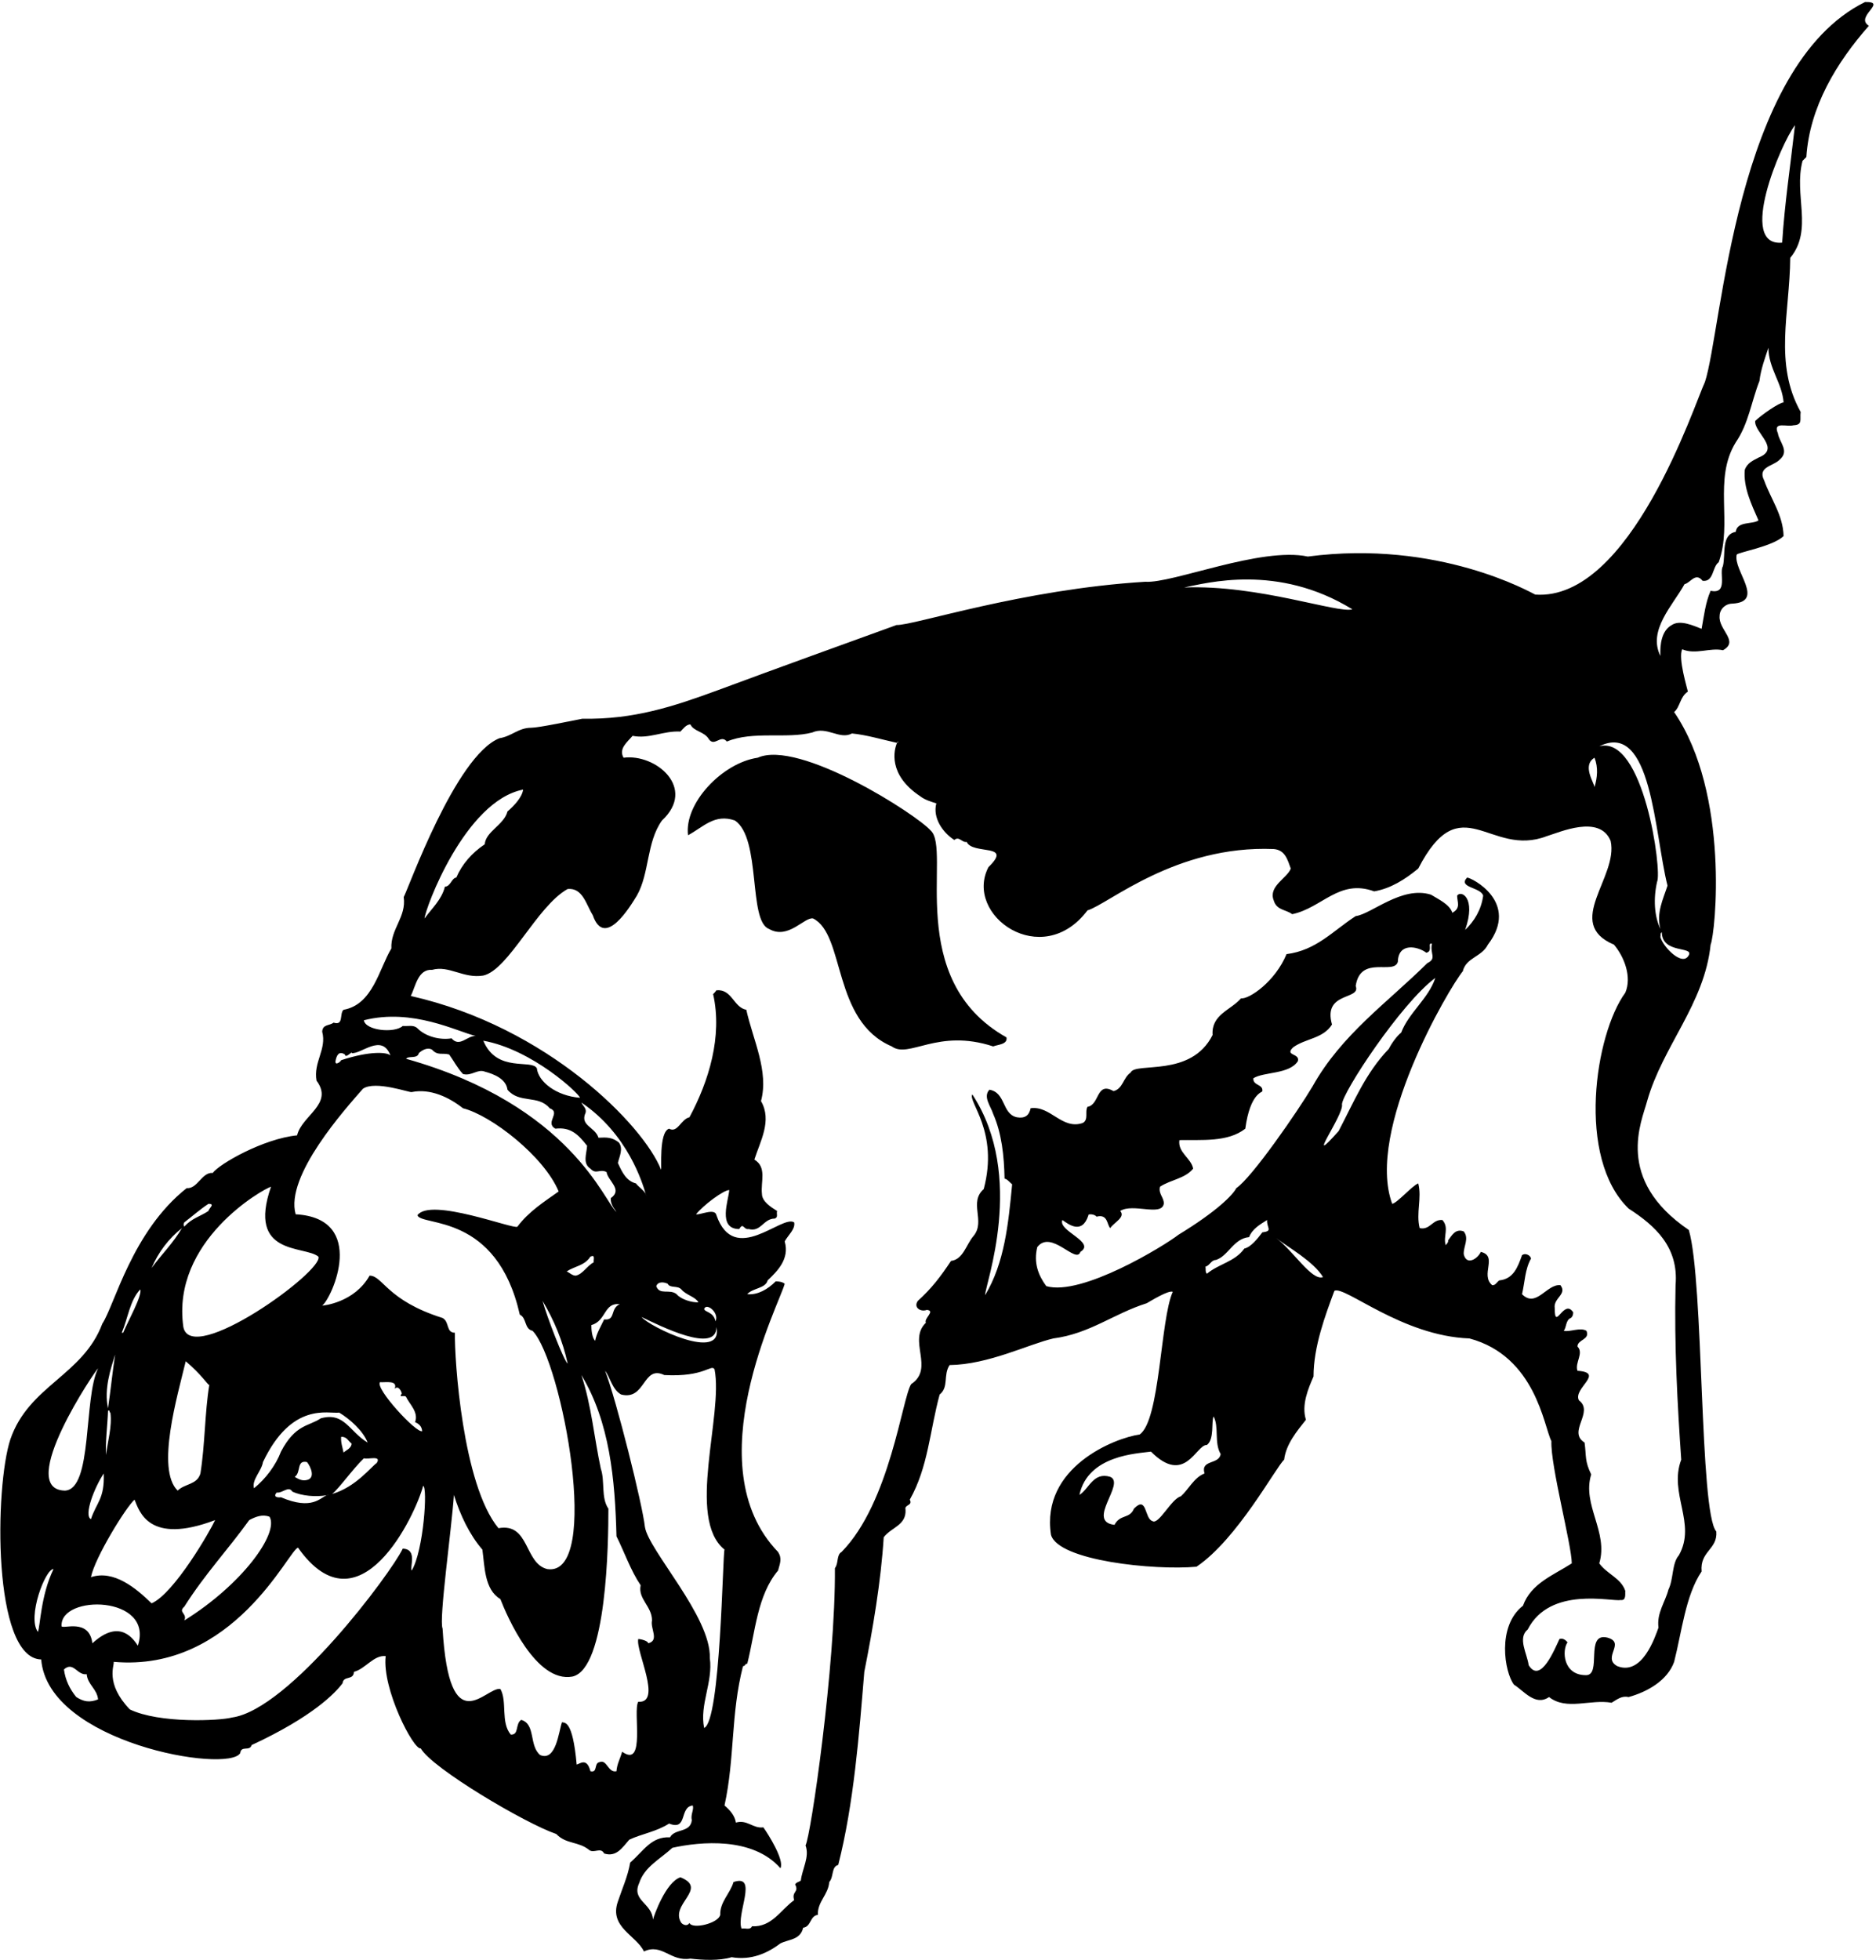 <?xml version="1.0" encoding="UTF-8"?>
<svg xmlns="http://www.w3.org/2000/svg" xmlns:xlink="http://www.w3.org/1999/xlink" width="474pt" height="495pt" viewBox="0 0 474 495" version="1.1">
<g id="surface1">
<path style=" stroke:none;fill-rule:nonzero;fill:rgb(0%,0%,0%);fill-opacity:1;" d="M 471.246 0.504 C 438.32 16.723 435.09 83.512 430.777 96.484 C 428.145 102.008 411.98 151.859 387.914 150.18 C 386.836 149.699 363.488 136.246 330.445 140.57 C 318.59 138.047 296.203 147.414 289.379 146.938 C 258.129 148.859 230.949 157.988 226.52 157.867 C 210.953 163.512 196.59 168.68 181.383 174.324 C 170.246 178.406 160.191 181.773 147.141 181.531 C 144.625 182.012 136.125 183.812 134.211 183.812 C 130.977 183.812 129.301 185.977 126.188 186.457 C 115.051 190.902 103.078 224.777 102 226.578 C 102.719 231.621 98.648 234.629 98.887 239.551 C 95.777 244.719 94.219 253.727 86.797 255.047 C 85.719 256.008 86.914 259.133 84.281 258.289 C 83.203 259.133 81.527 258.652 81.406 260.574 C 82.605 265.02 79.133 268.262 79.973 272.945 C 84.402 278.832 76.258 281.715 75.062 286.762 C 66.562 287.602 55.426 293.969 53.75 296.25 C 50.996 296.012 49.918 300.336 47.164 300.094 C 33.336 311.027 28.965 329.645 25.852 334.328 C 20.945 347.422 7.297 349.945 2.625 363.52 C -1.324 375.41 -1.984 418.836 10.41 419.137 C 12.086 440.16 57.582 447.969 60.695 442.801 C 60.934 440.762 63.09 442.441 63.57 440.762 C 79.133 433.551 84.762 427.547 86.555 425.145 C 86.797 423.102 89.309 424.543 89.43 422.262 C 92.305 421.539 94.457 417.938 97.453 418.297 C 96.492 426.586 104.516 442.082 106.312 441.602 C 109.184 446.645 132.773 460.582 140.555 463.223 C 143.066 465.867 146.18 465.023 148.934 467.309 C 150.133 468.148 151.809 466.465 152.648 468.148 C 155.762 469.109 157.195 466.707 158.992 464.664 C 161.984 463.223 165.938 462.621 169.051 460.582 C 173.84 462.504 171.562 456.375 175.035 456.016 C 175.395 457.098 174.438 458.297 174.797 459.738 C 174.438 462.984 170.484 461.781 169.289 464.062 C 164.5 463.824 162.586 467.547 159.23 470.43 C 158.633 473.914 157.195 477.039 156.117 480.281 C 153.844 486.77 160.789 488.809 162.703 492.895 C 167.254 490.73 169.41 495.535 174.438 494.695 C 177.43 495.055 181.742 495.297 184.855 494.336 C 189.762 495.176 193.836 493.375 197.188 490.852 C 199.34 489.77 202.215 490.012 202.934 486.887 C 204.969 486.648 204.609 483.883 206.645 483.645 C 206.523 480.281 209.277 478.598 209.52 475.355 C 210.715 474.035 209.996 471.512 211.793 471.031 C 215.742 455.535 217.062 438.117 218.379 422.262 C 220.531 411.449 222.57 399.559 223.285 388.266 C 225.203 385.742 229.035 385.262 228.797 381.297 C 228.438 379.977 230.711 380.336 229.871 378.777 C 234.539 370.488 234.902 361.477 237.414 352.227 C 239.809 350.305 238.254 347.305 239.93 344.781 C 249.746 344.66 259.926 339.496 266.148 338.055 C 275.367 336.852 281.355 331.809 289.738 329.164 C 290.812 328.562 295.242 325.801 296.32 326.281 C 293.148 333.246 293.148 358.773 287.941 362.32 C 281.836 363.16 262.918 370.488 265.551 387.664 C 267.406 394.211 291.652 396.676 302.309 395.715 C 312.605 388.805 322.422 370.488 324.457 368.684 C 324.938 364.723 327.691 361.477 329.965 358.594 C 328.77 354.871 330.562 350.668 331.883 347.664 C 331.883 340.098 334.875 332.168 337.148 326.039 C 339.664 324.602 354.211 337.453 371.273 338.055 C 388.035 342.559 390.07 360.277 391.984 364 C 391.746 370.246 397.133 390.309 397.133 394.871 C 392.465 397.875 386.836 399.918 384.801 405.562 C 378.156 410.73 380.133 422.383 382.527 425.504 C 385.039 427.066 387.914 431.031 391.387 428.629 C 395.816 432.109 401.805 429.109 407.191 430.07 C 408.746 429.109 409.824 428.266 411.504 428.629 C 416.289 427.305 421.32 424.422 422.996 419.738 C 424.91 412.289 425.867 402.922 429.938 396.914 C 429.461 391.75 434.012 391.391 433.652 386.824 C 429.34 381.898 430.539 323.641 426.707 310.664 C 407.789 297.812 414.855 283.156 416.172 278.113 C 420.121 264.176 430.656 253.605 432.215 238.59 C 433.41 235.828 437.121 200.512 422.996 179.852 C 424.551 178.527 424.434 176.008 426.469 174.684 C 426.348 173.965 423.953 166.277 425.031 163.992 C 428.383 165.434 432.094 163.512 435.328 164.234 C 439.52 161.949 434.129 159.066 434.488 155.586 C 434.488 153.902 435.926 152.461 437.723 152.461 C 446.102 151.98 437.844 144.055 438.801 140.09 C 439.16 139.488 447.898 138.047 450.652 135.402 C 450.531 130.117 447.422 126.035 445.742 121.348 C 443.949 117.867 448.141 117.746 449.695 116.062 C 452.211 113.902 449.574 111.738 449.215 109.457 C 447.898 106.336 451.371 107.895 453.168 107.414 C 455.562 107.297 454.723 105.973 454.965 104.051 C 448.141 91.801 452.211 79.066 452.328 65.133 C 458.195 58.043 453.168 49.273 455.441 40.625 C 455.801 40.266 456.039 40.023 456.398 39.664 C 457.238 26.934 464.062 15.762 472.203 6.512 C 468.492 4.227 477.113 0.383 471.246 0.504 Z M 402.883 191.383 C 403.84 193.902 403.598 196.309 402.883 198.828 C 402.801 197.711 399.648 193.305 402.883 191.383 Z M 341.699 153.902 C 337.988 154.984 317.992 147.656 299.195 148.379 C 304.824 147.297 322.781 142.25 341.699 153.902 Z M 132.172 199.43 C 131.934 201.352 129.898 203.516 128.223 204.957 C 127.383 208.32 122.715 210 122.477 213.246 C 119.242 215.406 116.727 218.289 115.289 221.652 C 114.094 221.773 113.855 223.938 112.418 223.938 C 111.578 227.301 109.066 229.461 107.27 231.984 C 107.391 229.582 117.445 202.312 132.172 199.43 Z M 120.199 261.656 C 118.047 261.535 116.129 264.656 114.094 262.254 C 111.34 262.734 107.629 261.895 105.473 259.73 C 104.516 258.77 103.078 259.254 101.762 259.133 C 99.605 261.055 92.305 260.273 91.945 257.691 C 104.277 254.566 115.531 260.574 120.199 261.656 Z M 122.477 270.664 C 124.75 271.266 127.863 272.465 128.223 275.23 C 131.215 278.832 136.004 276.43 138.879 279.914 C 141.871 280.996 137.562 283.516 140.316 285.078 C 144.266 284.598 146.18 286.641 148.336 289.402 C 148.219 291.445 147.141 293.848 149.176 295.168 C 150.609 296.73 151.449 295.168 153.246 296.012 C 153.605 298.293 157.438 300.453 154.324 302.617 C 154.203 304.059 155.16 305.262 155.762 306.102 C 152.766 303.816 144.387 279.191 102.602 267.422 C 103.199 266.578 105.473 267.539 105.832 265.98 C 106.672 265.258 107.988 264.418 109.184 265.137 C 110.621 266.699 111.699 265.859 113.496 266.34 C 114.691 268.02 115.531 269.703 116.969 271.266 C 119.121 271.863 120.68 269.941 122.477 270.664 Z M 122.117 262.855 C 134.508 265.078 146.422 276.309 146.539 277.27 C 140.492 276.789 136.004 273.188 135.645 269.824 C 134.328 267.422 125.527 271.086 122.117 262.855 Z M 181.023 335.172 C 182.848 344.211 163.992 335.051 162.105 332.648 C 166.656 334.809 181.051 342.109 181.023 335.172 Z M 165.816 324.84 C 166.297 323.52 167.973 323.879 168.691 324.238 C 169.289 325.441 171.203 324.602 172.164 325.68 C 173.359 327.121 175.637 327.484 176.473 328.926 C 174.914 329.043 172.043 328.203 170.965 326.883 C 169.172 325.441 166.656 327.242 165.816 324.84 Z M 177.91 330.605 C 178.508 328.926 181.801 331.598 180.781 333.73 C 180.305 331.297 178.027 331.445 177.91 330.605 Z M 160.668 298.895 C 158.273 298.293 157.195 296.129 156.117 293.727 C 156.477 292.164 157.555 290.125 156.359 288.562 C 154.684 287.242 153.363 287.242 151.211 287.359 C 150.371 284.598 146.422 284.359 147.977 280.996 C 148.219 279.914 147.258 279.312 146.898 278.473 C 158.711 286.461 162.379 298.973 163.148 301.551 C 163.227 301.703 163.285 301.859 163.305 302.016 C 163.281 301.98 163.23 301.82 163.148 301.551 C 162.703 300.652 161.383 299.816 160.668 298.895 Z M 143.188 321.117 C 145.223 319.797 147.738 319.676 149.176 317.391 C 150.492 316.789 149.895 318.113 150.012 318.836 C 148.336 319.676 147.258 321.836 145.465 322.195 C 144.625 322.195 143.906 321.477 143.188 321.117 Z M 143.43 344.422 C 142.469 343.699 138.16 332.527 137.082 328.562 C 139.953 333.367 142.23 338.773 143.43 344.422 Z M 156.598 329.406 C 154.086 330.484 155.641 333.609 152.648 333.246 C 151.809 335.051 150.73 336.73 150.371 338.652 C 149.535 337.812 149.414 335.77 149.414 334.691 C 153.246 333.609 152.527 328.926 156.598 329.406 Z M 87.156 266.34 C 87.273 267.539 89.309 265.137 88.832 265.98 C 91.227 266.34 96.492 260.875 98.648 266.578 C 97.812 265.738 93.5 265.379 86.195 267.781 C 85.957 268.262 84.641 269.223 84.762 268.02 C 85 266.82 85.477 265.258 87.156 266.34 Z M 46.566 308.742 C 48.602 307.184 50.637 305.379 52.672 304.059 C 54.469 304.059 52.793 305.141 52.672 305.859 C 50.52 307.301 48.48 307.66 46.566 309.824 C 46.328 309.344 46.328 309.223 46.566 308.742 Z M 68.477 299.734 C 62.371 317.332 76.977 314.508 80.449 317.391 C 81.887 320.996 48.301 345.262 46.328 335.172 C 43.215 313.43 66.441 300.336 68.477 299.734 Z M 91.945 368.324 C 93.023 368.684 96.492 367.484 95.176 369.527 C 93.738 370.488 89.91 375.594 83.922 377.336 C 85.719 375.895 89.07 371.09 91.945 368.324 Z M 86.195 362.918 C 87.633 362.801 87.992 364 88.832 364.602 C 88.832 365.801 87.273 366.402 86.797 366.883 C 86.555 365.562 86.078 364.359 86.195 362.918 Z M 81.047 358.234 C 78.055 360.277 74.645 359.676 70.992 366.645 C 69.676 370.129 67.039 373.609 64.168 375.895 C 63.57 373.73 66.082 371.566 66.441 369.285 C 73.746 353.969 82.965 357.152 85.719 356.793 C 88.473 358.477 91.703 361.359 92.902 364.359 C 88.23 361.598 87.035 356.555 81.047 358.234 Z M 82.574 377.66 C 82.746 377.602 82.914 377.562 83.086 377.574 C 82.922 377.609 82.742 377.633 82.574 377.66 C 80.93 378.23 78.906 381.547 70.992 378.176 C 70.035 378.297 68.957 378.055 69.914 376.973 C 71.352 377.215 72.906 375.172 73.863 376.734 C 76.23 377.863 79.859 378.133 82.574 377.66 Z M 74.465 373.012 C 76.141 371.93 74.824 368.684 77.578 369.285 C 78.535 370.488 79.852 373.488 77.336 373.852 C 76.141 374.09 75.062 373.371 74.465 373.012 Z M 46.566 405.805 C 51.715 397.637 57.703 391.27 62.969 383.941 C 64.527 383.102 66.32 382.379 68.117 383.102 C 70.512 387.305 61.172 400.219 46.566 409.289 C 47.406 407.484 44.891 407.246 46.566 405.805 Z M 52.879 349.824 C 51.723 356.855 51.82 364.805 50.637 372.168 C 49.801 375.051 46.688 374.691 44.891 376.492 C 39.324 371.09 44.891 352.348 46.926 343.82 C 50.805 347.062 52.586 349.898 52.879 349.824 C 52.891 349.746 52.898 349.664 52.91 349.586 C 52.934 349.738 52.922 349.812 52.879 349.824 Z M 45.969 310.184 C 43.812 313.91 40.941 316.672 38.305 320.273 C 39.98 316.312 42.617 312.828 45.969 310.184 Z M 54.348 383.941 C 53.152 386.586 44.051 402.441 38.305 404.965 C 34.355 401.117 28.727 396.434 22.98 398.355 C 23.938 393.43 31.961 380.457 33.996 378.777 C 35.191 381.66 37.527 390.309 54.348 383.941 Z M 35.434 325.68 C 36.031 327.121 32.199 333.969 31.121 336.613 C 31.004 336.613 30.883 336.613 30.762 336.613 C 32.32 333.008 32.797 328.445 35.434 325.68 Z M 29.086 342.137 C 28.367 346.941 28.008 350.785 27.289 355.711 C 26.215 350.785 28.008 345.621 29.086 342.137 Z M 27.289 356.312 C 27.891 356.07 27.531 356.793 27.891 356.793 C 28.367 360.398 27.172 364 26.812 367.484 C 26.57 364.242 27.172 360.035 27.289 356.312 Z M 26.215 372.168 C 26.453 378.598 24.355 379.496 22.98 383.699 C 21.066 382.801 23.938 375.531 26.215 372.168 Z M 9.57 412.172 C 6.816 408.445 11.484 396.195 13.523 396.312 C 10.289 402.922 10.168 410.848 9.57 412.172 Z M 24.777 345.621 C 21.066 353.188 23.461 376.191 16.395 376.492 C 3.703 376.191 24.418 345.621 24.777 345.621 Z M 15.555 410.73 C 15.078 402.621 39.023 402.922 34.832 415.652 C 33.758 414.094 30.344 408.625 23.34 415.055 C 22.562 408.625 15.797 411.57 15.555 410.73 Z M 19.27 428.629 C 17.594 426.586 16.516 424.301 16.156 421.66 C 18.551 419.496 19.508 423.223 21.902 422.859 C 22.141 425.504 24.535 426.586 24.777 429.227 C 22.621 430.07 21.184 429.828 19.27 428.629 Z M 104.035 396.676 C 103.438 395.953 105.594 391.27 101.762 391.148 C 98.77 397.395 73.148 431.75 58.66 433.793 C 55.547 434.633 40.223 435.355 32.797 431.75 C 26.453 425.145 28.965 420.578 28.727 419.738 C 59.078 422.441 73.027 391.27 75.301 390.906 C 90.805 412.832 104.996 382.621 106.91 375.293 C 108.105 375.531 107.031 391.629 104.035 396.676 Z M 101.523 351.988 C 100.562 353.188 102.242 352.227 102.602 352.828 C 103.438 354.633 105.832 356.672 104.875 359.195 C 105.953 359.676 106.551 360.277 106.672 361.477 C 105.234 362.078 94.699 350.668 96.016 349.105 C 97.453 349.227 100.562 348.504 99.727 350.785 C 100.562 349.824 101.402 351.266 101.523 351.988 Z M 93.383 322.195 C 89.512 329.043 81.648 329.766 81.406 329.766 C 83.922 327.844 92.902 307.723 74.703 306.699 C 71.949 297.012 87.395 279.914 91.703 274.988 C 94.816 272.824 103.676 276.07 104.035 275.828 C 108.707 274.867 113.496 277.152 116.969 279.914 C 124.152 281.715 137.5 292.105 141.152 300.934 C 137.441 303.578 133.609 305.98 130.734 309.824 C 130.02 310.664 108.766 302.316 105.473 306.941 C 106.43 309.824 125.527 306.223 131.336 332.047 C 133.133 332.887 132.414 335.652 134.566 336.133 C 141.992 343.758 152.168 398.414 138.277 396.312 C 132.414 394.871 133.848 384.543 125.945 385.984 C 116.848 374.992 114.812 343.219 114.934 336.613 C 112.656 336.613 113.613 333.848 111.82 332.887 C 97.691 328.445 96.734 322.195 93.383 322.195 Z M 163.781 415.055 C 163.781 414.453 161.867 413.973 161.266 413.973 C 160.551 416.977 167.434 430.25 161.266 429.828 C 159.828 432.109 163.242 446.766 157.195 442.441 C 156.719 444.125 155.879 445.566 155.762 447.367 C 153.605 447.848 153.363 444.242 151.449 445.086 C 150.012 445.324 151.09 447.848 149.176 447.367 C 148.277 443.762 146.422 445.566 145.703 445.684 C 144.684 434.152 142.59 435.234 141.992 434.992 C 141.152 437.398 140.492 444.965 136.484 443.281 C 133.609 440.879 135.406 435.473 131.695 434.395 C 130.137 435.355 131.215 438.238 129.059 438.117 C 126.426 434.992 128.223 429.707 126.426 426.586 C 122.715 425.984 113.555 440.461 111.82 411.328 C 110.859 409.047 114.094 386.344 114.691 377.574 C 116.25 382.621 118.645 387.664 121.879 391.391 C 122.477 395.594 122.355 401.48 126.426 403.883 C 128.102 408.207 135.406 425.145 144.625 423.461 C 153.363 421.539 153.723 389.469 153.723 381.059 C 151.809 378.297 152.887 374.09 151.809 370.969 C 150.133 363.16 149.414 354.871 146.898 347.305 C 154.086 359.195 155.398 373.73 155.762 388.023 C 157.797 392.109 159.352 396.676 161.867 400.398 C 161.148 403.883 164.738 405.684 164.738 409.289 C 164.262 411.328 166.656 414.332 163.781 415.055 Z M 162.941 385.621 C 162.344 380.098 155.762 353.672 152.887 346.223 C 154.086 347.664 154.684 351.027 156.957 352.227 C 163.184 353.789 162.344 344.66 167.852 347.305 C 178.109 347.863 179.703 344.422 180.543 345.863 C 182.82 357.395 173.32 383.5 183.059 391.391 C 182.578 392.469 182.102 434.754 177.91 436.434 C 176.711 430.551 180.184 424.902 179.348 418.777 C 179.703 408.328 163.781 391.508 162.941 385.621 Z M 264.355 324.84 C 262.32 322.078 261.121 318.953 262.078 314.988 C 265.609 310.426 271.898 319.434 272.977 316.191 C 276.984 313.73 267.227 310.906 268.426 308.145 C 269.98 309.223 273.395 311.926 275.012 306.941 C 274.77 306.582 276.566 306.582 277.047 307.301 C 279.98 306.52 279.68 309.465 280.52 310.184 C 281.477 308.742 284.469 307.422 283.031 305.859 C 286.266 303.816 293.449 307.301 294.047 304.059 C 294.168 302.496 292.609 301.535 293.09 299.734 C 295.844 297.934 299.434 297.691 301.469 295.168 C 300.992 292.527 297.52 291.086 297.996 287.961 C 303.504 287.844 310.211 288.562 314.641 285.078 C 315.898 275.891 319.07 275.949 318.949 275.59 C 319.191 273.785 316.555 274.27 316.676 272.348 C 319.309 270.664 325.773 271.387 327.93 268.02 C 328.527 265.98 324.457 266.699 326.734 264.535 C 329.848 262.254 334.277 262.375 336.551 258.77 C 334.156 250.363 343.973 252.645 342.535 249.039 C 343.734 241.055 352.234 246.398 353.191 242.914 C 353.312 238.051 358.102 238.949 360.379 240.633 C 362.172 240.273 360.496 237.988 361.812 238.352 C 361.215 240.871 363.133 242.074 360.617 243.273 C 350.559 253.246 338.945 261.293 331.641 274.387 C 327.93 280.633 316.316 297.453 312.367 300.094 C 311.527 301.777 307.516 305.922 297.758 311.867 C 294.406 314.508 273.336 327.484 264.355 324.84 Z M 304.344 372.168 C 301.711 373.129 300.273 376.254 298.355 377.934 C 295.965 378.535 292.73 385.262 291.172 384.18 C 289.137 383.582 289.855 377.574 286.504 381.059 C 285.426 383.699 283.031 382.379 281.594 385.141 C 274.293 384.301 284.469 374.691 280.52 373.012 C 276.207 371.688 275.129 376.133 272.734 377.574 C 274.891 367.484 287.461 367.125 290.812 366.645 C 299.434 375.293 302.188 364.84 304.941 364.961 C 306.859 363.52 306.02 359.195 306.617 357.754 C 308.055 360.277 306.738 364.48 308.414 367.242 C 308.055 370.008 303.266 368.566 304.344 372.168 Z M 318.949 311.266 C 317.754 312.828 316.078 314.988 314.402 315.352 C 312.008 318.715 307.938 319.195 304.941 321.719 C 304.465 321.234 304.703 320.516 304.582 319.914 C 305.66 319.676 306.02 318.234 307.219 318.234 C 310.328 317.273 311.648 312.828 315.598 312.469 C 316.438 310.305 318.473 309.223 320.148 308.145 C 320.027 310.184 321.703 310.906 318.949 311.266 Z M 322.422 312.707 C 325.414 314.988 331.883 318.594 334.277 322.559 C 331.465 323.641 326.613 315.711 322.422 312.707 Z M 339.066 278.953 C 339.066 276.07 354.031 253.367 362.652 247 C 360.977 252.164 355.945 255.77 354.031 260.812 C 352.953 261.656 351.637 263.457 350.918 264.898 C 345.051 271.023 342.18 278.113 338.227 285.68 C 329.129 295.891 339.664 281.477 339.066 278.953 Z M 423.355 324.602 C 422.996 339.613 423.836 354.871 424.789 368.684 C 421.559 377.215 428.742 384.781 424.191 392.828 C 422.398 394.871 422.875 398.836 421.559 401.48 C 420.719 404.723 418.566 407.363 419.043 411.09 C 418.207 413.371 414.973 423.344 408.629 420.82 C 404.676 418.656 410.902 414.934 406.113 413.613 C 400.309 412.23 404.914 423.344 400.605 423.102 C 394.918 423.043 394.621 416.855 396.055 414.812 C 395.457 414.094 394.859 413.73 394.02 413.973 C 392.824 416.496 389.23 425.445 386.238 420.578 C 385.879 417.695 383.363 413.73 386 411.57 C 391.625 400.52 407.312 404.602 409.465 404.121 C 411.023 404.363 410.543 402.32 410.664 401.84 C 409.586 398.598 406.113 397.637 404.078 394.871 C 406.473 386.945 399.648 380.098 402.043 372.41 C 400.367 368.926 400.844 367.965 400.367 364.359 C 395.938 361.598 402.883 356.672 398.93 353.672 C 397.371 350.668 405.637 346.703 398.57 346.223 C 397.852 344.18 400.246 341.777 398.57 340.098 C 398.57 338.293 401.805 338.414 400.844 336.133 C 399.289 335.172 396.656 336.492 395.098 336.133 C 395.816 335.289 395.578 333.367 396.895 332.887 C 397.371 332.527 397.492 332.047 397.492 331.445 C 395.098 327.844 392.824 336.492 392.824 330.367 C 392.465 327.844 396.055 326.883 394.262 324.602 C 390.789 324.238 388.152 330.484 384.562 326.883 C 385.281 323.879 385.281 320.637 386.836 317.871 C 386.598 316.91 385.281 316.43 384.562 317.031 C 383.484 320.035 382.406 323.039 378.816 323.398 C 378.219 323.758 377.855 324.719 377.02 324.602 C 373.906 321.957 378.574 317.273 374.145 316.191 C 373.426 317.871 370.555 319.797 369.836 316.789 C 369.715 314.871 371.273 312.828 369.836 311.027 C 367.68 310.184 366.723 312.227 365.883 313.309 C 366.004 313.789 365.523 314.148 365.285 314.508 C 364.566 312.227 366.242 310.184 364.449 308.145 C 361.934 307.902 361.336 310.785 358.699 310.184 C 357.742 306.34 359.301 302.617 358.344 298.895 C 356.785 299.492 353.074 303.816 351.758 304.059 C 344.934 285.5 366.125 249.523 369.598 245.316 C 370.434 241.836 374.387 241.715 375.941 238.59 C 384.145 227.84 371.75 221.652 370.676 221.652 C 368.277 224.234 374.145 224.055 374.746 226.219 C 374.266 229.82 372.469 232.703 370.195 234.867 C 373.066 226.637 369.117 224.777 368.16 226.219 C 368.16 227.781 369.176 229.34 366.961 230.543 C 366.242 228.379 363.488 227.18 361.574 225.977 C 354.211 223.637 346.488 230.902 342.535 231.383 C 336.789 235.105 332.602 240.031 325.059 240.992 C 322.184 247.961 315.598 252.406 313.562 252.164 C 310.93 255.168 306.02 256.25 306.379 261.414 C 300.93 272.285 286.863 268.141 285.664 270.902 C 283.75 272.227 283.75 274.988 281.355 275.59 C 276.926 273.066 277.883 279.074 274.77 279.555 C 274.051 280.754 275.129 282.797 273.574 283.637 C 268.305 285.438 265.434 279.191 260.402 279.914 C 260.043 281.715 258.965 282.555 256.93 282.195 C 253.102 281.355 254.176 275.949 249.988 275.23 C 248.312 277.031 250.348 279.434 250.945 281.355 C 253.102 286.281 253.699 291.926 253.816 297.691 C 254.535 297.812 255.137 298.652 255.734 299.133 C 254.777 309.105 253.816 318.953 248.91 327.121 C 248.789 324.719 259.324 297.211 245.676 276.43 C 244.48 278.23 252.441 285.801 248.551 300.336 C 244.719 303.699 249.027 308.383 246.035 312.105 C 244.121 314.27 243.402 318.113 240.289 318.473 C 237.656 322.438 235.379 325.441 231.906 328.562 C 230.711 330.246 232.625 331.445 234.184 330.848 C 236.457 331.086 233.344 333.008 233.941 334.09 C 229.273 338.535 236.219 345.621 230.23 349.586 C 227.957 352.949 224.902 379.496 212.633 391.988 C 211.312 392.711 211.914 394.871 210.953 396.074 C 211.133 420.641 204.848 463.824 203.531 466.105 C 204.609 468.988 202.695 471.992 202.336 474.996 C 201.855 475.355 201.258 475.355 200.898 475.957 C 201.977 478 199.941 477.637 200.656 479.922 C 197.188 482.441 195.031 486.77 190.004 486.527 C 189.523 487.609 188.207 486.887 187.367 487.129 C 185.934 483.523 191.68 473.195 185.332 475.355 C 184.496 478.238 181.859 480.402 181.98 483.645 C 181.504 485.805 174.914 487.367 174.199 485.688 C 173.719 486.527 172.762 486.289 172.164 485.688 C 169.051 481 179.105 477.039 171.922 474.156 C 168.211 475.355 165.219 483.883 164.98 484.844 C 164.738 480.641 159.473 480.039 161.508 475.598 C 162.824 471.512 166.773 469.59 169.887 466.707 C 176.953 465.145 190.184 463.883 197.188 471.871 C 198.266 469.832 194.074 463.223 192.875 461.543 C 190.242 461.902 188.805 459.5 185.934 460.34 C 185.691 458.66 184.496 457.219 183.059 456.016 C 185.691 444.004 184.613 432.953 187.727 420.82 C 188.207 420.941 188.324 420.098 188.805 420.219 C 190.84 412.172 191.32 402.922 196.59 396.676 C 197.066 394.871 197.664 393.672 196.59 391.988 C 175.516 370.188 197.188 328.805 198.266 324.238 C 197.664 323.758 196.828 323.641 195.988 323.641 C 193.953 325.68 191.438 327.121 188.805 326.883 C 190.121 325.32 193.473 325.441 193.953 323.398 C 196.348 321.117 199.578 317.992 198.266 313.547 C 199.102 311.988 201.02 310.426 200.656 308.742 C 197.547 306.699 185.543 319.887 181.023 306.941 C 180.664 305.02 176.832 306.941 175.875 306.699 C 177.672 304.418 182.82 300.574 184.254 300.574 C 184.137 302.977 181.203 310.426 186.77 310.426 C 187.848 308.621 187.848 310.664 189.164 310.426 C 192.277 311.266 192.875 307.781 195.75 307.781 C 196.707 307.422 196.109 306.582 196.348 305.859 C 194.789 304.898 192.516 303.457 192.516 301.535 C 192.156 298.531 193.836 294.809 190.602 292.887 C 192.039 288.32 195.152 283.035 192.277 278.113 C 194.312 270.543 190.242 262.617 188.566 255.047 C 185.332 254.445 184.973 249.762 181.023 250.121 C 180.781 250.484 180.543 250.723 180.184 251.086 C 182.578 261.773 179.105 273.066 174.199 282.195 C 172.043 282.676 171.203 286.281 169.051 285.078 C 166.387 285.949 167.254 295.531 167.016 295.41 C 162.586 284.238 138.398 259.371 103.797 251.562 C 104.996 249.16 105.594 244.719 109.184 244.957 C 113.496 243.758 117.086 247.238 122.117 246.398 C 128.52 244.957 135.645 228.859 143.43 224.535 C 147.258 224.176 148.098 228.5 149.773 231.145 C 152.766 239.852 159.352 228.742 160.906 226.219 C 164.141 220.57 163.305 212.766 167.254 207.238 C 176.113 199.012 165.637 190.301 157.555 191.383 C 156.238 189.098 158.516 187.418 159.828 185.855 C 164.02 186.695 167.613 184.535 171.922 184.773 C 172.641 184.055 173.359 182.973 174.438 182.973 C 175.277 184.773 178.027 184.773 179.105 186.695 C 180.543 188.738 182.102 185.375 183.656 187.297 C 190.242 184.535 198.742 186.695 205.207 185.016 C 208.922 183.336 212.152 186.938 215.266 185.254 C 218.941 185.613 222.855 186.793 226.652 187.633 C 226.895 187.102 227.051 187.047 226.758 187.656 C 226.723 187.648 226.688 187.641 226.652 187.633 C 225.895 189.297 224.25 195.648 232.508 201.113 C 233.703 202.074 235.5 202.555 236.578 202.914 C 235.617 206.52 238.133 210.242 241.129 212.164 C 242.324 211.082 243.043 212.883 244.238 212.645 C 245.797 216.008 256.094 212.883 249.746 219.012 C 243.461 231.145 263.219 245.258 274.77 229.941 C 280.039 228.379 297.039 213.426 321.824 214.445 C 324.699 214.688 325.297 217.09 326.133 219.371 C 325.297 221.773 320.387 223.816 321.824 227.418 C 322.543 229.941 324.938 229.703 326.492 230.902 C 334.035 229.34 338.348 221.895 347.207 225.137 C 351.398 224.414 354.988 222.133 358.344 219.371 C 369.176 198.41 376.359 216.727 390.789 211.203 C 394.02 210.242 404.199 205.617 406.953 212.402 C 408.988 221.531 394.98 233.184 407.789 238.59 C 410.426 241.715 412.34 246.758 410.664 250.723 C 403 261.176 398.211 292.406 411.504 305.262 C 418.207 309.586 424.191 314.988 423.355 324.602 Z M 404.078 188.5 C 417.367 181.891 417.969 210.422 421.32 223.695 C 420.242 227.059 418.445 230.543 419.523 234.629 C 417.969 231.383 417.727 226.938 418.684 222.734 C 420.004 220.09 415.273 185.496 404.078 188.5 Z M 426.707 241.234 C 425.148 244.355 420.121 239.07 419.523 236.668 C 419.645 236.309 419.402 235.707 419.883 235.469 C 419.961 240.953 427.902 238.949 426.707 241.234 Z M 443.469 106.336 C 443.23 109.336 450.055 113.301 444.309 115.582 C 442.988 116.305 441.434 116.906 440.836 118.707 C 440.477 123.152 442.512 127.355 444.309 131.441 C 442.75 132.52 438.918 131.559 438.559 134.324 C 434.848 135.043 436.047 139.848 435.328 142.973 C 434.25 144.652 436.766 150.18 432.215 149.219 C 430.898 152.223 430.539 155.586 429.938 158.828 C 428.023 158.105 424.551 156.426 422.398 157.867 C 419.762 159.309 419.402 162.91 419.523 165.676 C 416.289 159.188 422.637 152.941 425.629 147.535 C 427.066 147.297 428.383 144.414 430.18 146.695 C 433.055 147.055 432.574 143.211 434.25 142.012 C 437.844 132.16 432.812 121.109 438.559 111.738 C 441.793 107.055 442.512 101.41 444.547 96.242 C 444.906 93.238 445.984 90.355 446.82 87.836 C 446.82 93 450.293 96.723 450.652 101.648 C 449.574 101.648 444.906 104.891 443.469 106.336 Z M 450.293 61.285 C 438.918 62.367 449.934 36.301 453.527 31.617 C 452.449 41.227 450.891 51.559 450.293 61.285 "/>
<path style=" stroke:none;fill-rule:nonzero;fill:rgb(0%,0%,0%);fill-opacity:1;" d="M 235.141 209.762 C 231.547 205.676 201.855 186.695 191.438 191.383 C 182.461 192.703 172.82 202.914 173.84 210.961 C 177.672 208.922 180.543 205.438 185.691 207.238 C 192.398 211.805 188.984 232.645 194.312 234.629 C 199.16 237.449 203.293 231.504 205.445 231.984 C 213.59 236.066 210.234 257.871 225.32 264.297 C 229.691 267.48 236.875 259.672 250.945 264.297 C 252.141 263.816 254.656 263.816 254.297 262.016 C 228.195 247.359 240.527 214.566 235.141 209.762 "/>
</g>
</svg>
